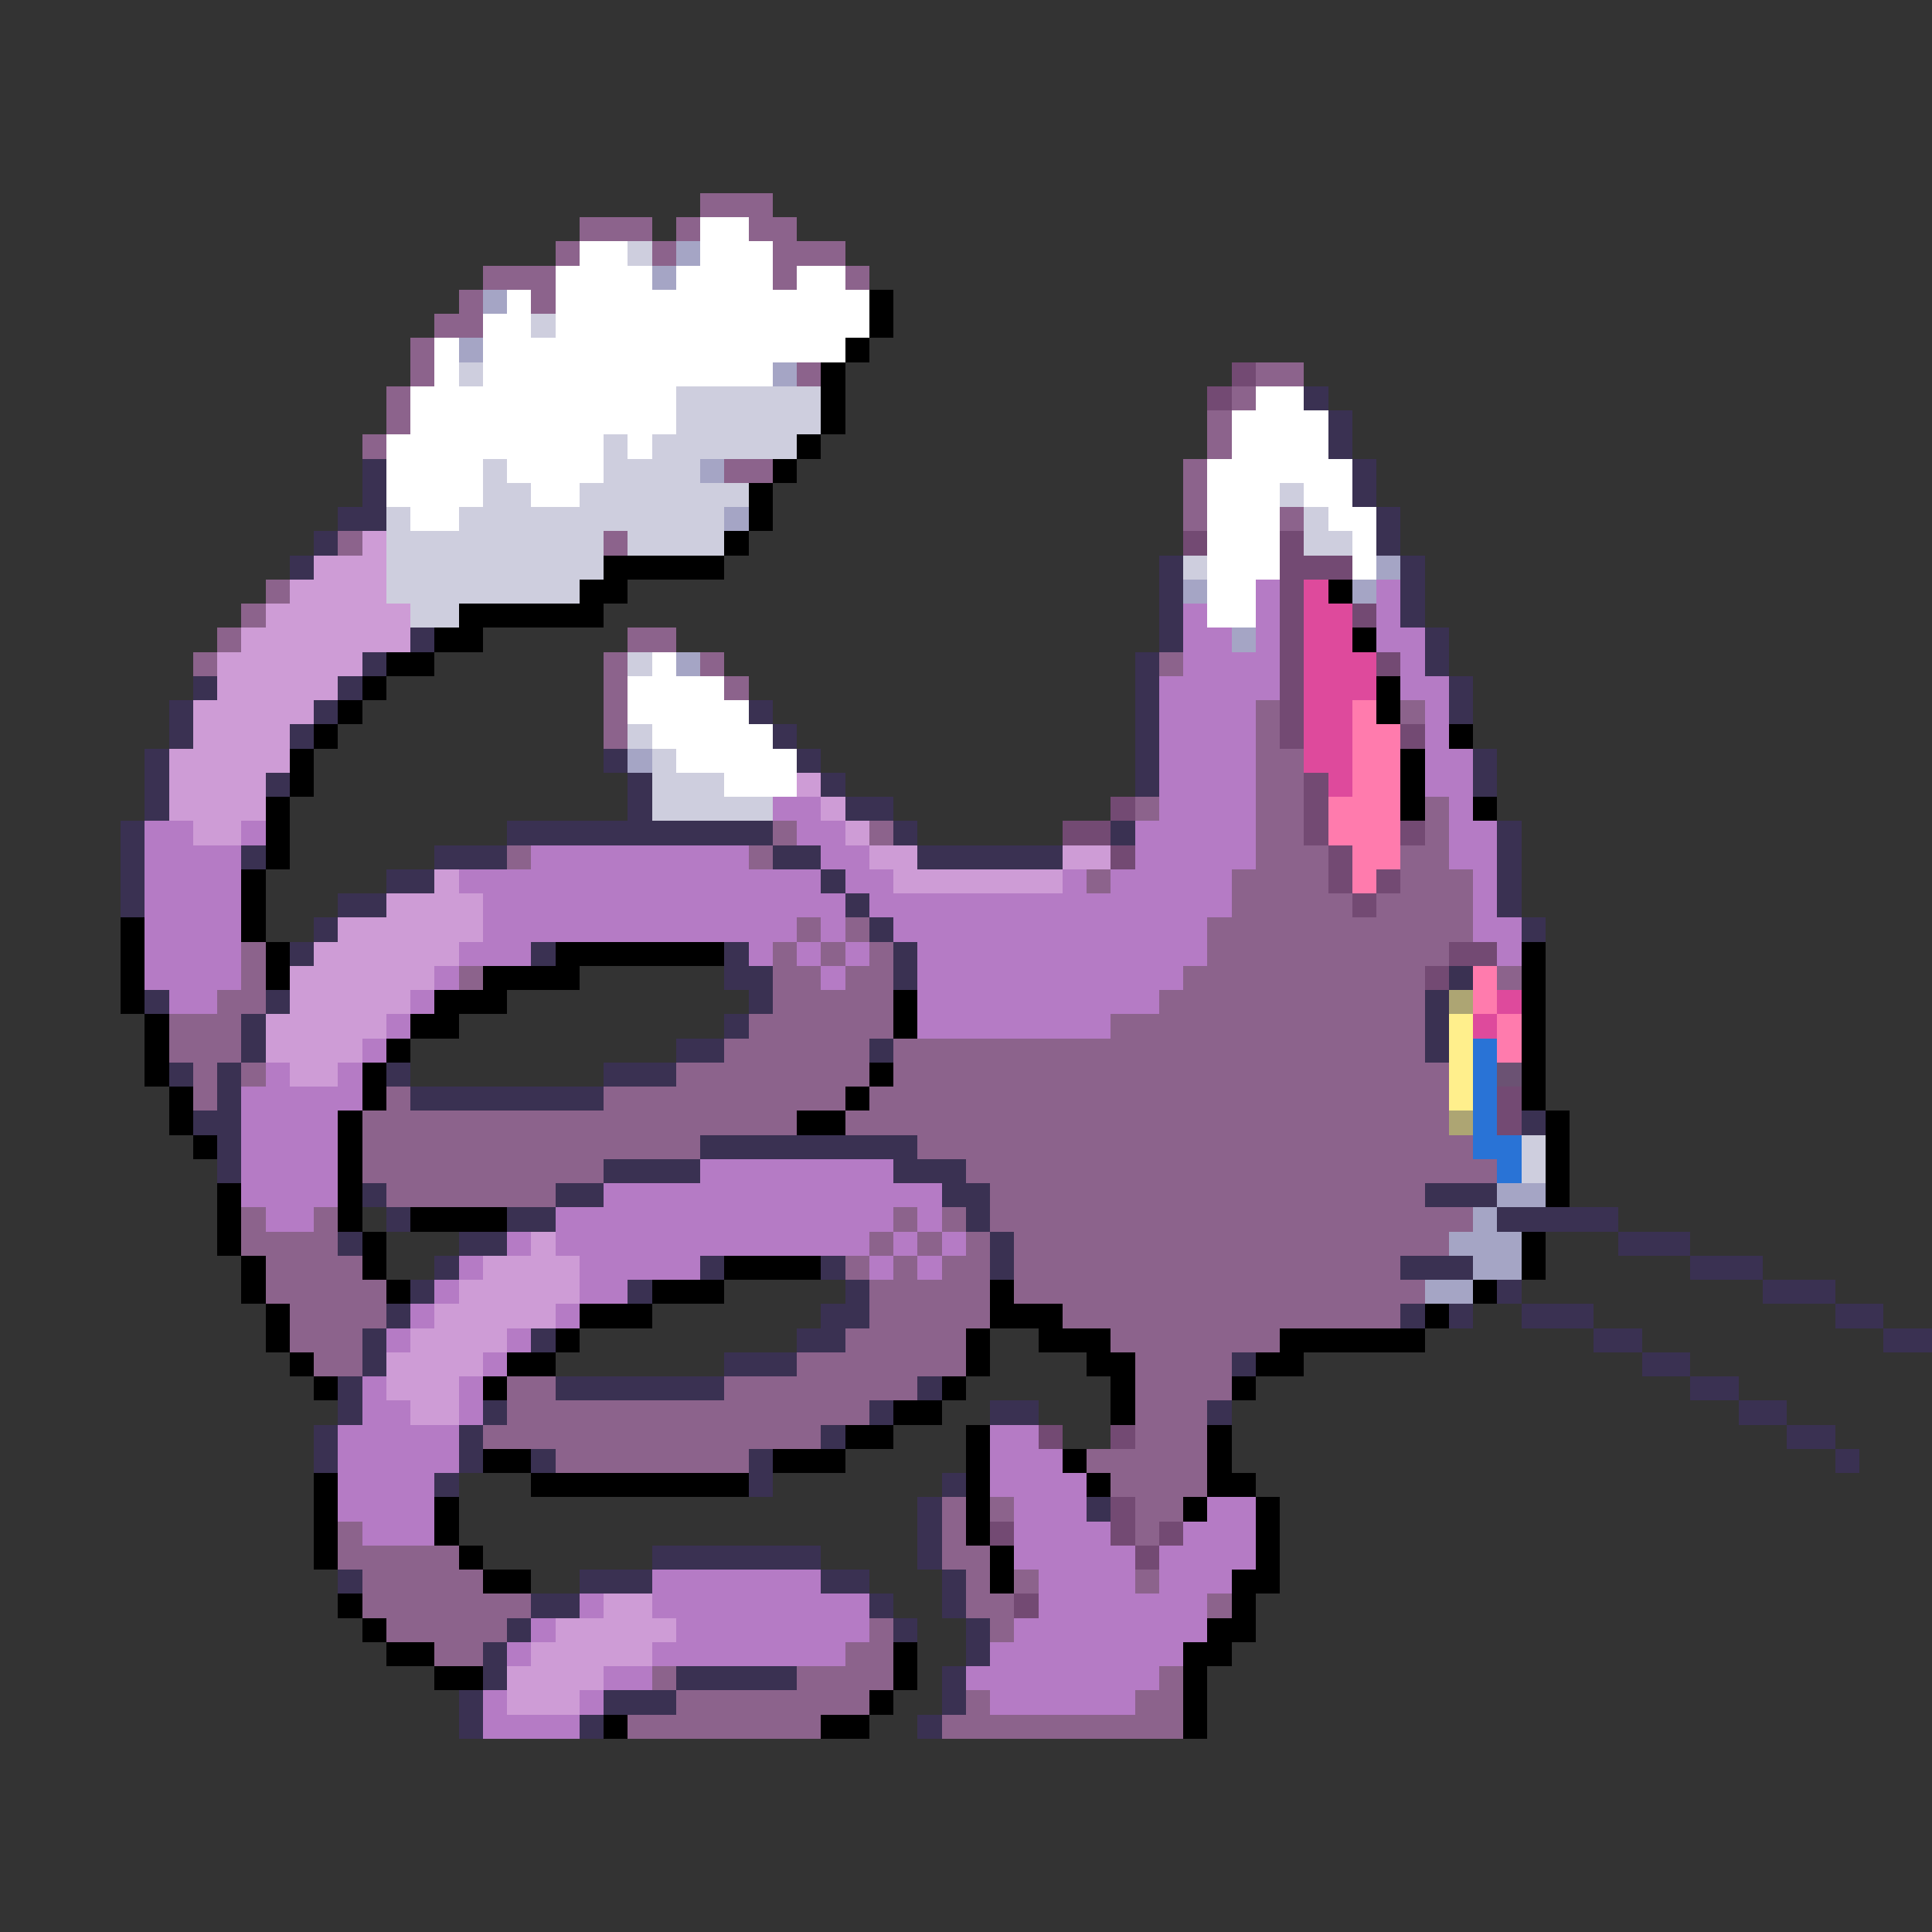 <svg xmlns="http://www.w3.org/2000/svg" viewBox="0 -0.5 80 80" shape-rendering="crispEdges">
<rect x="0" y="-0.5" width="80" height="80" fill="#333333" stroke="none"/>
<path stroke="#8c638c" d="M29 8h3M24 9h3M28 9h1M31 9h2M23 10h1M27 10h1M32 10h3M20 11h3M32 11h1M35 11h1M19 12h1M22 12h1M18 13h2M17 14h1M17 15h1M33 15h1M52 15h2M16 16h1M51 16h1M16 17h1M50 17h1M15 18h1M50 18h1M30 19h2M49 19h1M49 20h1M49 21h1M53 21h1M14 22h1M25 22h1M11 24h1M10 25h1M9 26h1M26 26h2M8 27h1M25 27h1M29 27h1M48 27h1M25 28h1M30 28h1M25 29h1M52 29h1M58 29h1M25 30h1M52 30h1M52 31h2M52 32h2M47 33h1M52 33h2M59 33h1M32 34h1M36 34h1M52 34h2M59 34h1M21 35h1M31 35h1M52 35h3M58 35h2M45 36h1M51 36h4M58 36h3M51 37h5M57 37h4M33 38h1M35 38h1M50 38h11M10 39h1M32 39h1M34 39h1M36 39h1M50 39h10M10 40h1M19 40h1M32 40h2M35 40h2M49 40h10M62 40h1M9 41h2M32 41h5M48 41h11M7 42h3M31 42h6M46 42h13M7 43h3M30 43h6M37 43h22M8 44h1M10 44h1M28 44h8M37 44h23M8 45h1M16 45h1M25 45h10M36 45h24M15 46h18M35 46h25M15 47h14M38 47h23M15 48h10M40 48h22M16 49h7M41 49h18M10 50h1M13 50h1M37 50h1M39 50h1M41 50h20M10 51h4M36 51h1M38 51h1M40 51h1M42 51h18M11 52h4M35 52h1M37 52h1M39 52h2M42 52h16M11 53h5M36 53h5M42 53h17M12 54h4M36 54h5M44 54h14M12 55h3M35 55h5M46 55h7M13 56h2M33 56h7M47 56h4M21 57h2M30 57h8M47 57h4M21 58h15M47 58h3M20 59h14M47 59h3M23 60h8M45 60h5M46 61h4M39 62h1M41 62h1M47 62h2M14 63h1M39 63h1M47 63h1M14 64h5M39 64h2M15 65h5M40 65h1M42 65h1M47 65h1M15 66h7M40 66h2M50 66h1M16 67h5M36 67h1M41 67h1M18 68h2M35 68h2M27 69h1M33 69h4M48 69h1M28 70h8M40 70h1M47 70h2M26 71h8M39 71h10" />
<path stroke="#ffffff" d="M29 9h2M24 10h2M29 10h3M23 11h4M28 11h4M33 11h2M21 12h1M23 12h13M20 13h2M23 13h13M18 14h1M20 14h15M18 15h1M20 15h12M17 16h11M52 16h2M17 17h11M51 17h4M16 18h9M26 18h1M51 18h4M16 19h4M21 19h4M50 19h6M16 20h4M22 20h2M50 20h3M54 20h2M17 21h2M50 21h3M55 21h2M50 22h3M56 22h1M50 23h3M56 23h1M50 24h2M50 25h2M27 27h1M26 28h4M26 29h5M27 30h5M28 31h5M30 32h3" />
<path stroke="#cecede" d="M26 10h1M22 13h1M19 15h1M28 16h6M28 17h6M25 18h1M27 18h6M20 19h1M25 19h4M20 20h2M24 20h7M53 20h1M16 21h1M19 21h11M54 21h1M16 22h9M26 22h4M54 22h2M16 23h9M49 23h1M16 24h8M17 25h2M26 27h1M26 30h1M27 31h1M27 32h3M27 33h5M63 47h1M63 48h1" />
<path stroke="#a5a5c5" d="M28 10h1M27 11h1M20 12h1M19 14h1M32 15h1M29 19h1M30 21h1M57 23h1M49 24h1M56 24h1M51 26h1M28 27h1M26 31h1M62 49h2M61 50h1M60 51h3M61 52h2M59 53h2" />
<path stroke="#000000" d="M36 12h1M36 13h1M35 14h1M34 15h1M34 16h1M34 17h1M33 18h1M32 19h1M31 20h1M31 21h1M30 22h1M25 23h5M24 24h2M55 24h1M19 25h6M18 26h2M56 26h1M16 27h2M15 28h1M57 28h1M14 29h1M57 29h1M13 30h1M60 30h1M12 31h1M58 31h1M12 32h1M58 32h1M11 33h1M58 33h1M61 33h1M11 34h1M11 35h1M10 36h1M10 37h1M5 38h1M10 38h1M5 39h1M11 39h1M23 39h7M63 39h1M5 40h1M11 40h1M20 40h4M63 40h1M5 41h1M18 41h3M37 41h1M63 41h1M6 42h1M17 42h2M37 42h1M63 42h1M6 43h1M16 43h1M63 43h1M6 44h1M15 44h1M36 44h1M63 44h1M7 45h1M15 45h1M35 45h1M63 45h1M7 46h1M14 46h1M33 46h2M64 46h1M8 47h1M14 47h1M64 47h1M14 48h1M64 48h1M9 49h1M14 49h1M64 49h1M9 50h1M14 50h1M17 50h4M9 51h1M15 51h1M63 51h1M10 52h1M15 52h1M30 52h4M63 52h1M10 53h1M16 53h1M27 53h3M41 53h1M61 53h1M11 54h1M24 54h3M41 54h3M59 54h1M11 55h1M23 55h1M40 55h1M43 55h3M53 55h6M12 56h1M21 56h2M40 56h1M45 56h2M52 56h2M13 57h1M20 57h1M39 57h1M46 57h1M51 57h1M37 58h2M46 58h1M35 59h2M40 59h1M50 59h1M20 60h2M32 60h3M40 60h1M44 60h1M50 60h1M13 61h1M22 61h9M40 61h1M45 61h1M50 61h2M13 62h1M18 62h1M40 62h1M49 62h1M52 62h1M13 63h1M18 63h1M40 63h1M52 63h1M13 64h1M19 64h1M41 64h1M52 64h1M20 65h2M41 65h1M51 65h2M14 66h1M51 66h1M15 67h1M50 67h2M16 68h2M37 68h1M49 68h2M18 69h2M37 69h1M49 69h1M36 70h1M49 70h1M25 71h1M34 71h2M49 71h1" />
<path stroke="#734a73" d="M51 15h1M50 16h1M49 22h1M53 22h1M53 23h3M53 24h1M53 25h1M56 25h1M53 26h1M53 27h1M57 27h1M53 28h1M53 29h1M53 30h1M58 30h1M54 32h1M46 33h1M54 33h1M44 34h2M54 34h1M58 34h1M46 35h1M55 35h1M55 36h1M57 36h1M56 37h1M60 39h2M59 40h1M62 45h1M62 46h1M43 59h1M46 59h1M46 62h1M41 63h1M46 63h1M48 63h1M47 64h1M42 66h1" />
<path stroke="#3a3152" d="M54 16h1M55 17h1M55 18h1M15 19h1M56 19h1M15 20h1M56 20h1M14 21h2M57 21h1M13 22h1M57 22h1M12 23h1M48 23h1M58 23h1M48 24h1M58 24h1M48 25h1M58 25h1M17 26h1M48 26h1M59 26h1M15 27h1M47 27h1M59 27h1M8 28h1M14 28h1M47 28h1M60 28h1M7 29h1M13 29h1M31 29h1M47 29h1M60 29h1M7 30h1M12 30h1M32 30h1M47 30h1M6 31h1M25 31h1M33 31h1M47 31h1M61 31h1M6 32h1M11 32h1M26 32h1M34 32h1M47 32h1M61 32h1M6 33h1M26 33h1M35 33h2M5 34h1M21 34h11M37 34h1M46 34h1M62 34h1M5 35h1M10 35h1M18 35h3M32 35h2M38 35h6M62 35h1M5 36h1M16 36h2M34 36h1M62 36h1M5 37h1M14 37h2M35 37h1M62 37h1M13 38h1M36 38h1M63 38h1M12 39h1M22 39h1M30 39h1M37 39h1M30 40h2M37 40h1M60 40h1M6 41h1M11 41h1M31 41h1M59 41h1M10 42h1M30 42h1M59 42h1M10 43h1M28 43h2M36 43h1M59 43h1M7 44h1M9 44h1M16 44h1M25 44h3M9 45h1M17 45h8M8 46h2M63 46h1M9 47h1M29 47h9M9 48h1M25 48h4M37 48h3M15 49h1M23 49h2M39 49h2M59 49h3M16 50h1M21 50h2M40 50h1M62 50h5M14 51h1M19 51h2M41 51h1M67 51h3M18 52h1M29 52h1M34 52h1M41 52h1M58 52h3M70 52h3M17 53h1M26 53h1M35 53h1M62 53h1M73 53h3M16 54h1M34 54h2M58 54h1M60 54h1M63 54h3M76 54h2M15 55h1M22 55h1M33 55h2M66 55h2M78 55h2M15 56h1M30 56h3M51 56h1M68 56h2M14 57h1M23 57h7M38 57h1M70 57h2M14 58h1M20 58h1M36 58h1M41 58h2M50 58h1M72 58h2M13 59h1M19 59h1M34 59h1M74 59h2M13 60h1M19 60h1M22 60h1M31 60h1M76 60h1M18 61h1M31 61h1M39 61h1M38 62h1M45 62h1M38 63h1M27 64h7M38 64h1M14 65h1M24 65h3M34 65h2M39 65h1M22 66h2M36 66h1M39 66h1M21 67h1M37 67h1M40 67h1M20 68h1M40 68h1M20 69h1M28 69h5M39 69h1M19 70h1M25 70h3M39 70h1M19 71h1M24 71h1M38 71h1" />
<path stroke="#ce9cd6" d="M15 22h1M13 23h3M12 24h4M11 25h6M10 26h7M9 27h6M9 28h5M8 29h5M8 30h4M7 31h5M7 32h4M33 32h1M7 33h4M34 33h1M8 34h2M35 34h1M36 35h2M44 35h2M18 36h1M37 36h7M16 37h4M14 38h6M13 39h6M12 40h6M12 41h5M11 42h5M11 43h4M12 44h2M22 51h1M20 52h4M19 53h5M18 54h5M17 55h4M16 56h4M16 57h3M17 58h2M25 66h2M23 67h5M22 68h5M21 69h4M21 70h3" />
<path stroke="#b57bc5" d="M52 24h1M57 24h1M49 25h1M52 25h1M57 25h1M49 26h2M52 26h1M57 26h2M49 27h4M58 27h1M48 28h5M58 28h2M48 29h4M59 29h1M48 30h4M59 30h1M48 31h4M59 31h2M48 32h4M59 32h2M32 33h2M48 33h4M60 33h1M6 34h2M10 34h1M33 34h2M47 34h5M60 34h2M6 35h4M22 35h9M34 35h2M47 35h5M60 35h2M6 36h4M19 36h15M35 36h2M44 36h1M46 36h5M61 36h1M6 37h4M20 37h15M36 37h15M61 37h1M6 38h4M20 38h13M34 38h1M37 38h13M61 38h2M6 39h4M19 39h3M31 39h1M33 39h1M35 39h1M38 39h12M62 39h1M6 40h4M18 40h1M34 40h1M38 40h11M7 41h2M17 41h1M38 41h10M16 42h1M38 42h8M15 43h1M11 44h1M14 44h1M10 45h5M10 46h4M10 47h4M10 48h4M29 48h8M10 49h4M25 49h14M11 50h2M23 50h14M38 50h1M21 51h1M23 51h13M37 51h1M39 51h1M19 52h1M24 52h5M36 52h1M38 52h1M18 53h1M24 53h2M17 54h1M23 54h1M16 55h1M21 55h1M20 56h1M15 57h1M19 57h1M15 58h2M19 58h1M14 59h5M41 59h2M14 60h5M41 60h3M14 61h4M41 61h4M14 62h4M42 62h3M50 62h2M15 63h3M42 63h4M49 63h3M42 64h5M48 64h4M27 65h7M43 65h4M48 65h3M24 66h1M27 66h9M43 66h7M22 67h1M28 67h8M42 67h8M21 68h1M27 68h8M41 68h8M25 69h2M40 69h8M20 70h1M24 70h1M41 70h6M20 71h4" />
<path stroke="#de4a9c" d="M54 24h1M54 25h2M54 26h2M54 27h3M54 28h3M54 29h2M54 30h2M54 31h2M55 32h1M62 41h1M61 42h1" />
<path stroke="#ff7bad" d="M56 29h1M56 30h2M56 31h2M56 32h2M55 33h3M55 34h3M56 35h2M56 36h1M61 40h1M61 41h1M62 42h1M62 43h1" />
<path stroke="#ada573" d="M60 41h1M60 46h1" />
<path stroke="#ffef8c" d="M60 42h1M60 43h1M60 44h1M60 45h1" />
<path stroke="#2973d6" d="M61 43h1M61 44h1M61 45h1M61 46h1M61 47h2M62 48h1" />
<path stroke="#6b5273" d="M62 44h1" />
</svg>